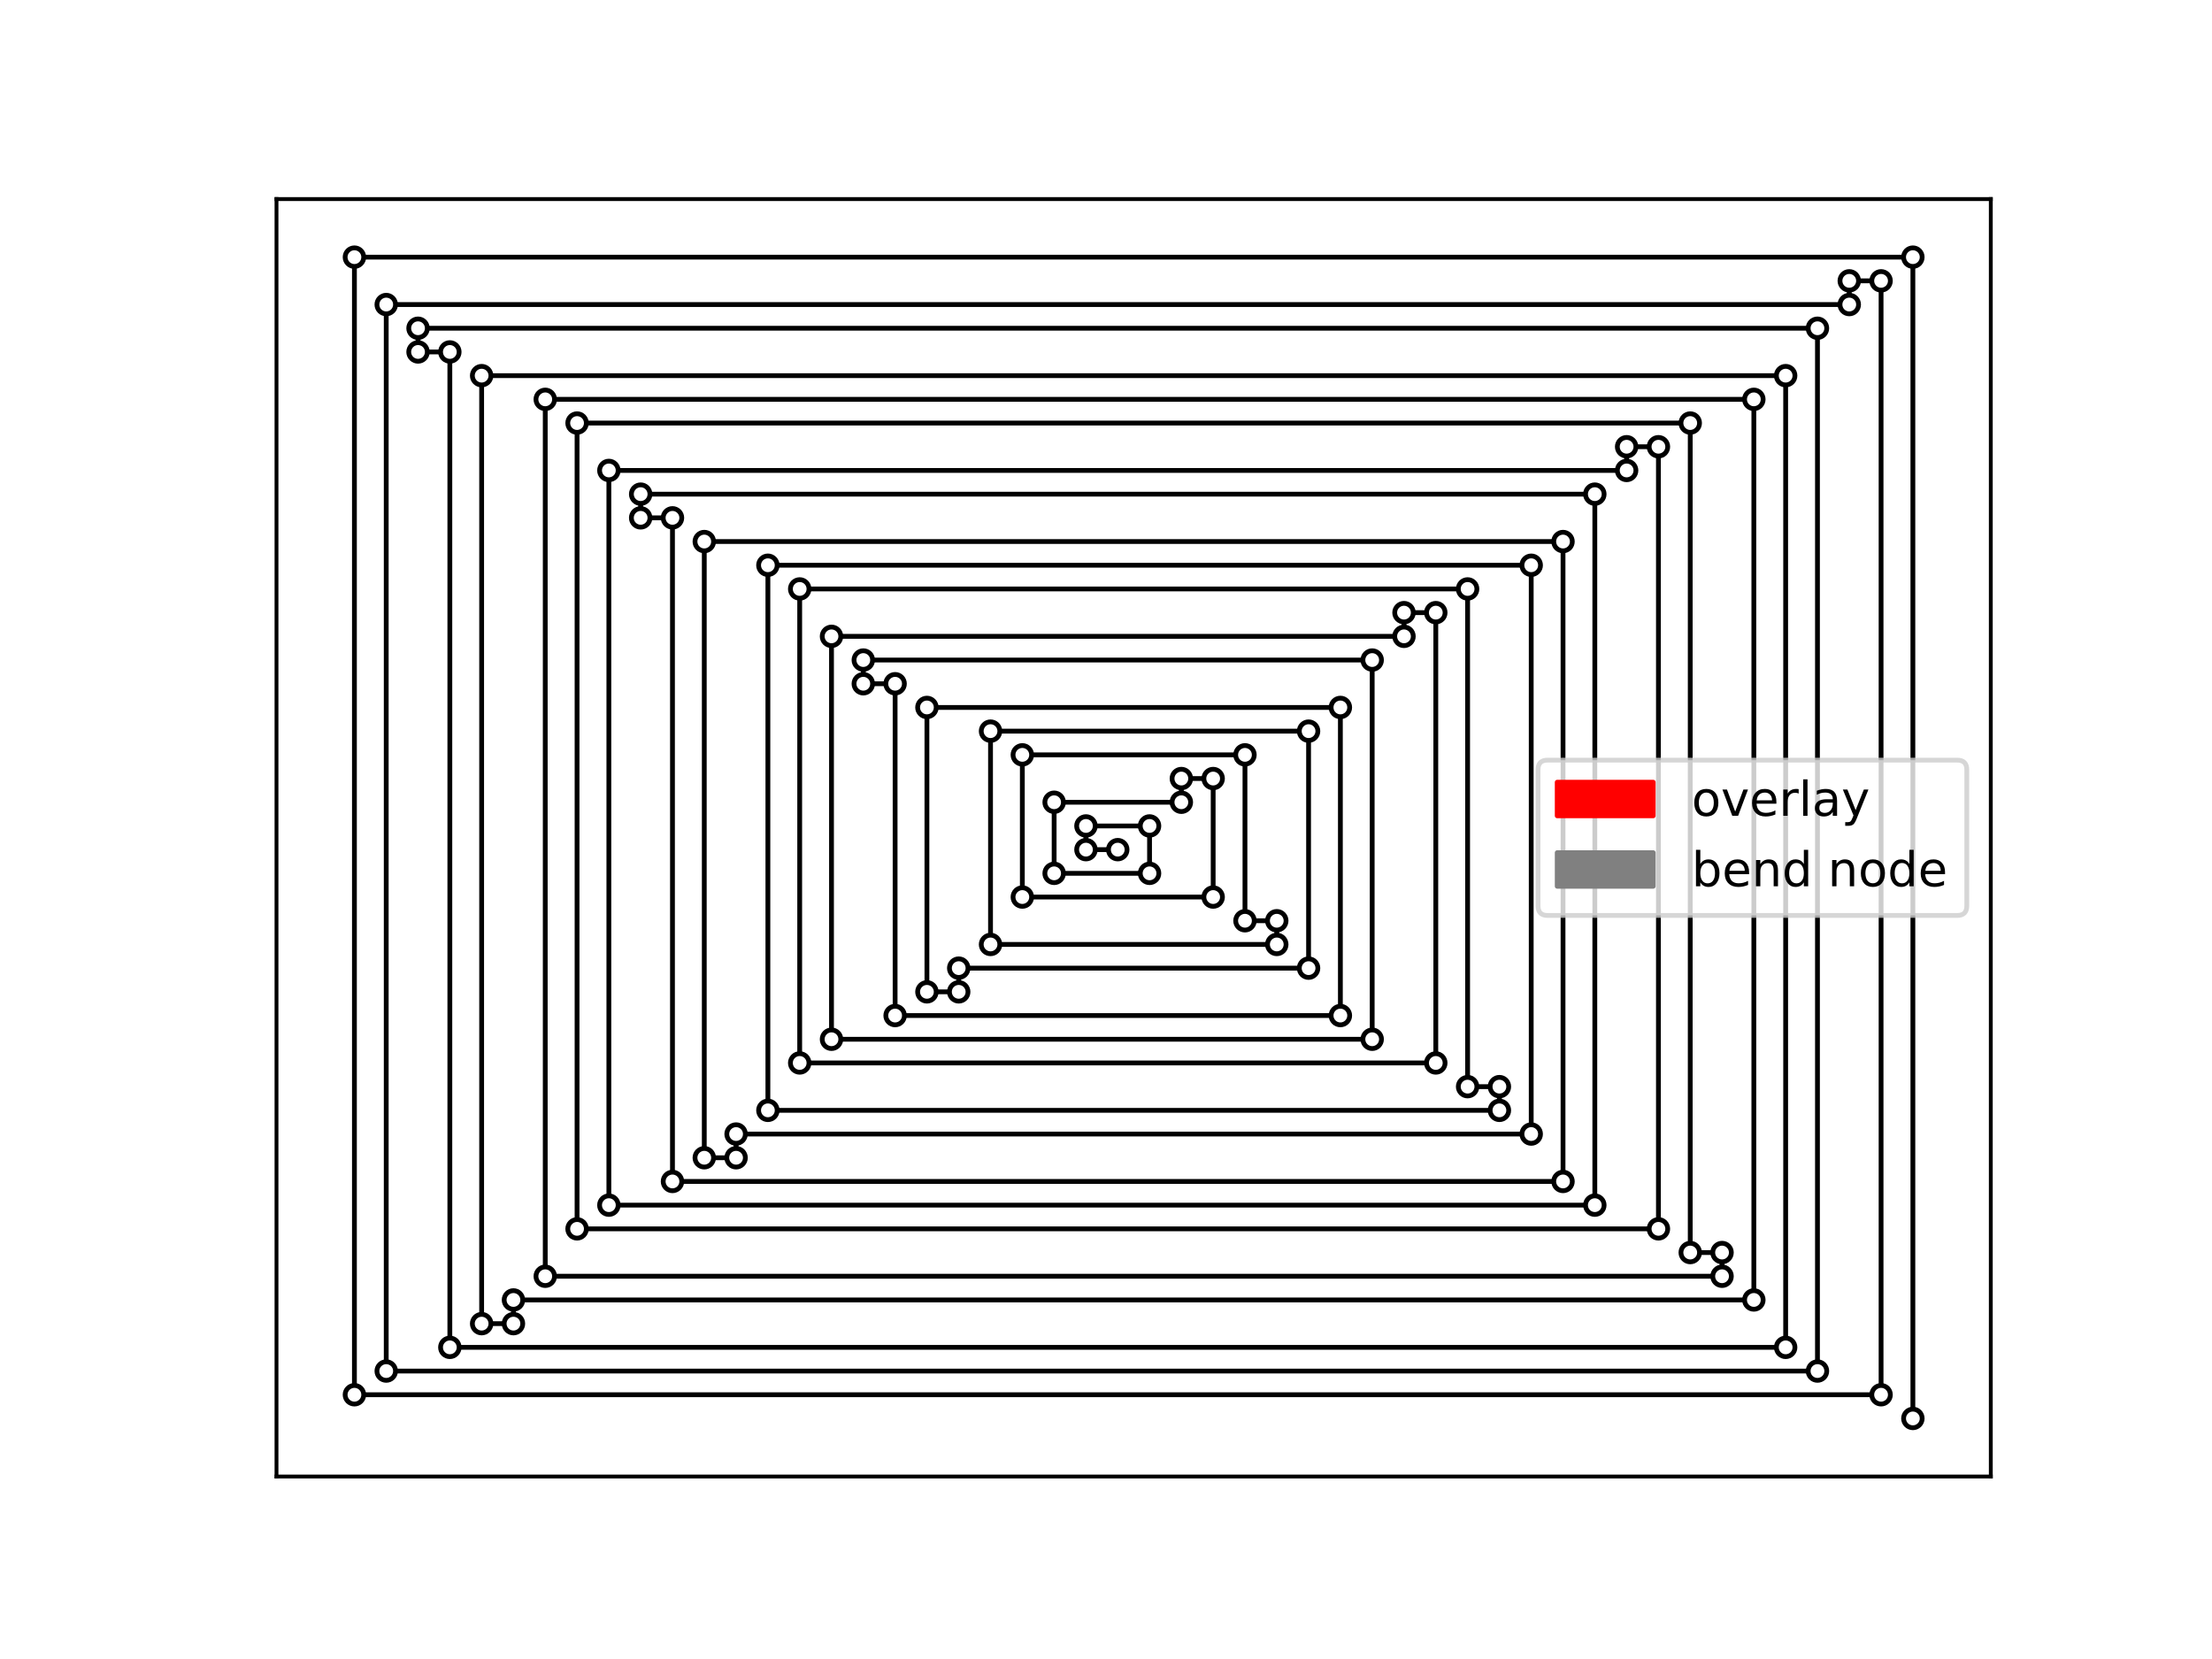 <?xml version="1.0" encoding="utf-8" standalone="no"?>
<!DOCTYPE svg PUBLIC "-//W3C//DTD SVG 1.1//EN"
  "http://www.w3.org/Graphics/SVG/1.1/DTD/svg11.dtd">
<!-- Created with matplotlib (https://matplotlib.org/) -->
<svg height="345.6pt" version="1.1" viewBox="0 0 460.8 345.6" width="460.8pt" xmlns="http://www.w3.org/2000/svg" xmlns:xlink="http://www.w3.org/1999/xlink">
 <defs>
  <style type="text/css">*{stroke-linecap:butt;stroke-linejoin:round;}</style>
 </defs>
 <g id="figure_1">
  <g id="patch_1">
   <path d="M 0 345.6 
L 460.8 345.6 
L 460.8 0 
L 0 0 
z
" style="fill:#ffffff;"/>
  </g>
  <g id="axes_1">
   <g id="patch_2">
    <path d="M 57.6 307.584 
L 414.72 307.584 
L 414.72 41.472 
L 57.6 41.472 
z
" style="fill:#ffffff;"/>
   </g>
   <g id="LineCollection_1">
    <path clip-path="url(#pf2f28c6e81)" d="M 398.487 295.488 
L 398.487 53.568 
" style="fill:none;stroke:#000000;"/>
    <path clip-path="url(#pf2f28c6e81)" d="M 398.487 53.568 
L 73.833 53.568 
" style="fill:none;stroke:#000000;"/>
    <path clip-path="url(#pf2f28c6e81)" d="M 73.833 53.568 
L 73.833 290.551 
" style="fill:none;stroke:#000000;"/>
    <path clip-path="url(#pf2f28c6e81)" d="M 73.833 290.551 
L 391.862 290.551 
" style="fill:none;stroke:#000000;"/>
    <path clip-path="url(#pf2f28c6e81)" d="M 391.862 290.551 
L 391.862 58.505 
" style="fill:none;stroke:#000000;"/>
    <path clip-path="url(#pf2f28c6e81)" d="M 391.862 58.505 
L 385.236 58.505 
" style="fill:none;stroke:#000000;"/>
    <path clip-path="url(#pf2f28c6e81)" d="M 385.236 58.505 
L 385.236 63.442 
" style="fill:none;stroke:#000000;"/>
    <path clip-path="url(#pf2f28c6e81)" d="M 385.236 63.442 
L 80.458 63.442 
" style="fill:none;stroke:#000000;"/>
    <path clip-path="url(#pf2f28c6e81)" d="M 80.458 63.442 
L 80.458 285.614 
" style="fill:none;stroke:#000000;"/>
    <path clip-path="url(#pf2f28c6e81)" d="M 80.458 285.614 
L 378.61 285.614 
" style="fill:none;stroke:#000000;"/>
    <path clip-path="url(#pf2f28c6e81)" d="M 378.61 285.614 
L 378.61 68.379 
" style="fill:none;stroke:#000000;"/>
    <path clip-path="url(#pf2f28c6e81)" d="M 378.61 68.379 
L 87.084 68.379 
" style="fill:none;stroke:#000000;"/>
    <path clip-path="url(#pf2f28c6e81)" d="M 87.084 68.379 
L 87.084 73.317 
" style="fill:none;stroke:#000000;"/>
    <path clip-path="url(#pf2f28c6e81)" d="M 87.084 73.317 
L 93.71 73.317 
" style="fill:none;stroke:#000000;"/>
    <path clip-path="url(#pf2f28c6e81)" d="M 93.71 73.317 
L 93.71 280.677 
" style="fill:none;stroke:#000000;"/>
    <path clip-path="url(#pf2f28c6e81)" d="M 93.71 280.677 
L 371.985 280.677 
" style="fill:none;stroke:#000000;"/>
    <path clip-path="url(#pf2f28c6e81)" d="M 371.985 280.677 
L 371.985 78.254 
" style="fill:none;stroke:#000000;"/>
    <path clip-path="url(#pf2f28c6e81)" d="M 371.985 78.254 
L 100.335 78.254 
" style="fill:none;stroke:#000000;"/>
    <path clip-path="url(#pf2f28c6e81)" d="M 100.335 78.254 
L 100.335 275.739 
" style="fill:none;stroke:#000000;"/>
    <path clip-path="url(#pf2f28c6e81)" d="M 100.335 275.739 
L 106.961 275.739 
" style="fill:none;stroke:#000000;"/>
    <path clip-path="url(#pf2f28c6e81)" d="M 106.961 275.739 
L 106.961 270.802 
" style="fill:none;stroke:#000000;"/>
    <path clip-path="url(#pf2f28c6e81)" d="M 106.961 270.802 
L 365.359 270.802 
" style="fill:none;stroke:#000000;"/>
    <path clip-path="url(#pf2f28c6e81)" d="M 365.359 270.802 
L 365.359 83.191 
" style="fill:none;stroke:#000000;"/>
    <path clip-path="url(#pf2f28c6e81)" d="M 365.359 83.191 
L 113.586 83.191 
" style="fill:none;stroke:#000000;"/>
    <path clip-path="url(#pf2f28c6e81)" d="M 113.586 83.191 
L 113.586 265.865 
" style="fill:none;stroke:#000000;"/>
    <path clip-path="url(#pf2f28c6e81)" d="M 113.586 265.865 
L 358.734 265.865 
" style="fill:none;stroke:#000000;"/>
    <path clip-path="url(#pf2f28c6e81)" d="M 358.734 265.865 
L 358.734 260.928 
" style="fill:none;stroke:#000000;"/>
    <path clip-path="url(#pf2f28c6e81)" d="M 358.734 260.928 
L 352.108 260.928 
" style="fill:none;stroke:#000000;"/>
    <path clip-path="url(#pf2f28c6e81)" d="M 352.108 260.928 
L 352.108 88.128 
" style="fill:none;stroke:#000000;"/>
    <path clip-path="url(#pf2f28c6e81)" d="M 352.108 88.128 
L 120.212 88.128 
" style="fill:none;stroke:#000000;"/>
    <path clip-path="url(#pf2f28c6e81)" d="M 120.212 88.128 
L 120.212 255.991 
" style="fill:none;stroke:#000000;"/>
    <path clip-path="url(#pf2f28c6e81)" d="M 120.212 255.991 
L 345.482 255.991 
" style="fill:none;stroke:#000000;"/>
    <path clip-path="url(#pf2f28c6e81)" d="M 345.482 255.991 
L 345.482 93.065 
" style="fill:none;stroke:#000000;"/>
    <path clip-path="url(#pf2f28c6e81)" d="M 345.482 93.065 
L 338.857 93.065 
" style="fill:none;stroke:#000000;"/>
    <path clip-path="url(#pf2f28c6e81)" d="M 338.857 93.065 
L 338.857 98.002 
" style="fill:none;stroke:#000000;"/>
    <path clip-path="url(#pf2f28c6e81)" d="M 338.857 98.002 
L 126.838 98.002 
" style="fill:none;stroke:#000000;"/>
    <path clip-path="url(#pf2f28c6e81)" d="M 126.838 98.002 
L 126.838 251.054 
" style="fill:none;stroke:#000000;"/>
    <path clip-path="url(#pf2f28c6e81)" d="M 126.838 251.054 
L 332.231 251.054 
" style="fill:none;stroke:#000000;"/>
    <path clip-path="url(#pf2f28c6e81)" d="M 332.231 251.054 
L 332.231 102.939 
" style="fill:none;stroke:#000000;"/>
    <path clip-path="url(#pf2f28c6e81)" d="M 332.231 102.939 
L 133.463 102.939 
" style="fill:none;stroke:#000000;"/>
    <path clip-path="url(#pf2f28c6e81)" d="M 133.463 102.939 
L 133.463 107.877 
" style="fill:none;stroke:#000000;"/>
    <path clip-path="url(#pf2f28c6e81)" d="M 133.463 107.877 
L 140.089 107.877 
" style="fill:none;stroke:#000000;"/>
    <path clip-path="url(#pf2f28c6e81)" d="M 140.089 107.877 
L 140.089 246.117 
" style="fill:none;stroke:#000000;"/>
    <path clip-path="url(#pf2f28c6e81)" d="M 140.089 246.117 
L 325.606 246.117 
" style="fill:none;stroke:#000000;"/>
    <path clip-path="url(#pf2f28c6e81)" d="M 325.606 246.117 
L 325.606 112.814 
" style="fill:none;stroke:#000000;"/>
    <path clip-path="url(#pf2f28c6e81)" d="M 325.606 112.814 
L 146.714 112.814 
" style="fill:none;stroke:#000000;"/>
    <path clip-path="url(#pf2f28c6e81)" d="M 146.714 112.814 
L 146.714 241.179 
" style="fill:none;stroke:#000000;"/>
    <path clip-path="url(#pf2f28c6e81)" d="M 146.714 241.179 
L 153.34 241.179 
" style="fill:none;stroke:#000000;"/>
    <path clip-path="url(#pf2f28c6e81)" d="M 153.34 241.179 
L 153.34 236.242 
" style="fill:none;stroke:#000000;"/>
    <path clip-path="url(#pf2f28c6e81)" d="M 153.34 236.242 
L 318.98 236.242 
" style="fill:none;stroke:#000000;"/>
    <path clip-path="url(#pf2f28c6e81)" d="M 318.98 236.242 
L 318.98 117.751 
" style="fill:none;stroke:#000000;"/>
    <path clip-path="url(#pf2f28c6e81)" d="M 318.98 117.751 
L 159.966 117.751 
" style="fill:none;stroke:#000000;"/>
    <path clip-path="url(#pf2f28c6e81)" d="M 159.966 117.751 
L 159.966 231.305 
" style="fill:none;stroke:#000000;"/>
    <path clip-path="url(#pf2f28c6e81)" d="M 159.966 231.305 
L 312.354 231.305 
" style="fill:none;stroke:#000000;"/>
    <path clip-path="url(#pf2f28c6e81)" d="M 312.354 231.305 
L 312.354 226.368 
" style="fill:none;stroke:#000000;"/>
    <path clip-path="url(#pf2f28c6e81)" d="M 312.354 226.368 
L 305.729 226.368 
" style="fill:none;stroke:#000000;"/>
    <path clip-path="url(#pf2f28c6e81)" d="M 305.729 226.368 
L 305.729 122.688 
" style="fill:none;stroke:#000000;"/>
    <path clip-path="url(#pf2f28c6e81)" d="M 305.729 122.688 
L 166.591 122.688 
" style="fill:none;stroke:#000000;"/>
    <path clip-path="url(#pf2f28c6e81)" d="M 166.591 122.688 
L 166.591 221.431 
" style="fill:none;stroke:#000000;"/>
    <path clip-path="url(#pf2f28c6e81)" d="M 166.591 221.431 
L 299.103 221.431 
" style="fill:none;stroke:#000000;"/>
    <path clip-path="url(#pf2f28c6e81)" d="M 299.103 221.431 
L 299.103 127.625 
" style="fill:none;stroke:#000000;"/>
    <path clip-path="url(#pf2f28c6e81)" d="M 299.103 127.625 
L 292.478 127.625 
" style="fill:none;stroke:#000000;"/>
    <path clip-path="url(#pf2f28c6e81)" d="M 292.478 127.625 
L 292.478 132.562 
" style="fill:none;stroke:#000000;"/>
    <path clip-path="url(#pf2f28c6e81)" d="M 292.478 132.562 
L 173.217 132.562 
" style="fill:none;stroke:#000000;"/>
    <path clip-path="url(#pf2f28c6e81)" d="M 173.217 132.562 
L 173.217 216.494 
" style="fill:none;stroke:#000000;"/>
    <path clip-path="url(#pf2f28c6e81)" d="M 173.217 216.494 
L 285.852 216.494 
" style="fill:none;stroke:#000000;"/>
    <path clip-path="url(#pf2f28c6e81)" d="M 285.852 216.494 
L 285.852 137.499 
" style="fill:none;stroke:#000000;"/>
    <path clip-path="url(#pf2f28c6e81)" d="M 285.852 137.499 
L 179.842 137.499 
" style="fill:none;stroke:#000000;"/>
    <path clip-path="url(#pf2f28c6e81)" d="M 179.842 137.499 
L 179.842 142.437 
" style="fill:none;stroke:#000000;"/>
    <path clip-path="url(#pf2f28c6e81)" d="M 179.842 142.437 
L 186.468 142.437 
" style="fill:none;stroke:#000000;"/>
    <path clip-path="url(#pf2f28c6e81)" d="M 186.468 142.437 
L 186.468 211.557 
" style="fill:none;stroke:#000000;"/>
    <path clip-path="url(#pf2f28c6e81)" d="M 186.468 211.557 
L 279.226 211.557 
" style="fill:none;stroke:#000000;"/>
    <path clip-path="url(#pf2f28c6e81)" d="M 279.226 211.557 
L 279.226 147.374 
" style="fill:none;stroke:#000000;"/>
    <path clip-path="url(#pf2f28c6e81)" d="M 279.226 147.374 
L 193.094 147.374 
" style="fill:none;stroke:#000000;"/>
    <path clip-path="url(#pf2f28c6e81)" d="M 193.094 147.374 
L 193.094 206.619 
" style="fill:none;stroke:#000000;"/>
    <path clip-path="url(#pf2f28c6e81)" d="M 193.094 206.619 
L 199.719 206.619 
" style="fill:none;stroke:#000000;"/>
    <path clip-path="url(#pf2f28c6e81)" d="M 199.719 206.619 
L 199.719 201.682 
" style="fill:none;stroke:#000000;"/>
    <path clip-path="url(#pf2f28c6e81)" d="M 199.719 201.682 
L 272.601 201.682 
" style="fill:none;stroke:#000000;"/>
    <path clip-path="url(#pf2f28c6e81)" d="M 272.601 201.682 
L 272.601 152.311 
" style="fill:none;stroke:#000000;"/>
    <path clip-path="url(#pf2f28c6e81)" d="M 272.601 152.311 
L 206.345 152.311 
" style="fill:none;stroke:#000000;"/>
    <path clip-path="url(#pf2f28c6e81)" d="M 206.345 152.311 
L 206.345 196.745 
" style="fill:none;stroke:#000000;"/>
    <path clip-path="url(#pf2f28c6e81)" d="M 206.345 196.745 
L 265.975 196.745 
" style="fill:none;stroke:#000000;"/>
    <path clip-path="url(#pf2f28c6e81)" d="M 265.975 196.745 
L 265.975 191.808 
" style="fill:none;stroke:#000000;"/>
    <path clip-path="url(#pf2f28c6e81)" d="M 265.975 191.808 
L 259.35 191.808 
" style="fill:none;stroke:#000000;"/>
    <path clip-path="url(#pf2f28c6e81)" d="M 259.35 191.808 
L 259.35 157.248 
" style="fill:none;stroke:#000000;"/>
    <path clip-path="url(#pf2f28c6e81)" d="M 259.35 157.248 
L 212.97 157.248 
" style="fill:none;stroke:#000000;"/>
    <path clip-path="url(#pf2f28c6e81)" d="M 212.97 157.248 
L 212.97 186.871 
" style="fill:none;stroke:#000000;"/>
    <path clip-path="url(#pf2f28c6e81)" d="M 212.97 186.871 
L 252.724 186.871 
" style="fill:none;stroke:#000000;"/>
    <path clip-path="url(#pf2f28c6e81)" d="M 252.724 186.871 
L 252.724 162.185 
" style="fill:none;stroke:#000000;"/>
    <path clip-path="url(#pf2f28c6e81)" d="M 252.724 162.185 
L 246.098 162.185 
" style="fill:none;stroke:#000000;"/>
    <path clip-path="url(#pf2f28c6e81)" d="M 246.098 162.185 
L 246.098 167.122 
" style="fill:none;stroke:#000000;"/>
    <path clip-path="url(#pf2f28c6e81)" d="M 246.098 167.122 
L 219.596 167.122 
" style="fill:none;stroke:#000000;"/>
    <path clip-path="url(#pf2f28c6e81)" d="M 219.596 167.122 
L 219.596 181.934 
" style="fill:none;stroke:#000000;"/>
    <path clip-path="url(#pf2f28c6e81)" d="M 219.596 181.934 
L 239.473 181.934 
" style="fill:none;stroke:#000000;"/>
    <path clip-path="url(#pf2f28c6e81)" d="M 239.473 181.934 
L 239.473 172.059 
" style="fill:none;stroke:#000000;"/>
    <path clip-path="url(#pf2f28c6e81)" d="M 239.473 172.059 
L 226.222 172.059 
" style="fill:none;stroke:#000000;"/>
    <path clip-path="url(#pf2f28c6e81)" d="M 226.222 172.059 
L 226.222 176.997 
" style="fill:none;stroke:#000000;"/>
    <path clip-path="url(#pf2f28c6e81)" d="M 226.222 176.997 
L 232.847 176.997 
" style="fill:none;stroke:#000000;"/>
   </g>
   <g id="matplotlib.axis_1">
    <g id="xtick_1"/>
    <g id="xtick_2"/>
    <g id="xtick_3"/>
    <g id="xtick_4"/>
    <g id="xtick_5"/>
    <g id="xtick_6"/>
   </g>
   <g id="matplotlib.axis_2">
    <g id="ytick_1"/>
    <g id="ytick_2"/>
    <g id="ytick_3"/>
    <g id="ytick_4"/>
    <g id="ytick_5"/>
    <g id="ytick_6"/>
   </g>
   <g id="PathCollection_1">
    <defs>
     <path d="M 0 1.936 
C 0.514 1.936 1.006 1.732 1.369 1.369 
C 1.732 1.006 1.936 0.514 1.936 0 
C 1.936 -0.514 1.732 -1.006 1.369 -1.369 
C 1.006 -1.732 0.514 -1.936 0 -1.936 
C -0.514 -1.936 -1.006 -1.732 -1.369 -1.369 
C -1.732 -1.006 -1.936 -0.514 -1.936 0 
C -1.936 0.514 -1.732 1.006 -1.369 1.369 
C -1.006 1.732 -0.514 1.936 0 1.936 
z
" id="mf5141014a4" style="stroke:#000000;"/>
    </defs>
    <g clip-path="url(#pf2f28c6e81)">
     <use style="fill:#ffffff;stroke:#000000;" x="398.487" xlink:href="#mf5141014a4" y="295.488"/>
     <use style="fill:#ffffff;stroke:#000000;" x="398.487" xlink:href="#mf5141014a4" y="53.568"/>
     <use style="fill:#ffffff;stroke:#000000;" x="73.833" xlink:href="#mf5141014a4" y="53.568"/>
     <use style="fill:#ffffff;stroke:#000000;" x="73.833" xlink:href="#mf5141014a4" y="290.551"/>
     <use style="fill:#ffffff;stroke:#000000;" x="391.862" xlink:href="#mf5141014a4" y="290.551"/>
     <use style="fill:#ffffff;stroke:#000000;" x="391.862" xlink:href="#mf5141014a4" y="58.505"/>
     <use style="fill:#ffffff;stroke:#000000;" x="385.236" xlink:href="#mf5141014a4" y="58.505"/>
     <use style="fill:#ffffff;stroke:#000000;" x="385.236" xlink:href="#mf5141014a4" y="63.442"/>
     <use style="fill:#ffffff;stroke:#000000;" x="80.458" xlink:href="#mf5141014a4" y="63.442"/>
     <use style="fill:#ffffff;stroke:#000000;" x="80.458" xlink:href="#mf5141014a4" y="285.614"/>
     <use style="fill:#ffffff;stroke:#000000;" x="378.61" xlink:href="#mf5141014a4" y="285.614"/>
     <use style="fill:#ffffff;stroke:#000000;" x="378.61" xlink:href="#mf5141014a4" y="68.379"/>
     <use style="fill:#ffffff;stroke:#000000;" x="87.084" xlink:href="#mf5141014a4" y="68.379"/>
     <use style="fill:#ffffff;stroke:#000000;" x="87.084" xlink:href="#mf5141014a4" y="73.317"/>
     <use style="fill:#ffffff;stroke:#000000;" x="93.71" xlink:href="#mf5141014a4" y="73.317"/>
     <use style="fill:#ffffff;stroke:#000000;" x="93.71" xlink:href="#mf5141014a4" y="280.677"/>
     <use style="fill:#ffffff;stroke:#000000;" x="371.985" xlink:href="#mf5141014a4" y="280.677"/>
     <use style="fill:#ffffff;stroke:#000000;" x="371.985" xlink:href="#mf5141014a4" y="78.254"/>
     <use style="fill:#ffffff;stroke:#000000;" x="100.335" xlink:href="#mf5141014a4" y="78.254"/>
     <use style="fill:#ffffff;stroke:#000000;" x="100.335" xlink:href="#mf5141014a4" y="275.739"/>
     <use style="fill:#ffffff;stroke:#000000;" x="106.961" xlink:href="#mf5141014a4" y="275.739"/>
     <use style="fill:#ffffff;stroke:#000000;" x="106.961" xlink:href="#mf5141014a4" y="270.802"/>
     <use style="fill:#ffffff;stroke:#000000;" x="365.359" xlink:href="#mf5141014a4" y="270.802"/>
     <use style="fill:#ffffff;stroke:#000000;" x="365.359" xlink:href="#mf5141014a4" y="83.191"/>
     <use style="fill:#ffffff;stroke:#000000;" x="113.586" xlink:href="#mf5141014a4" y="83.191"/>
     <use style="fill:#ffffff;stroke:#000000;" x="113.586" xlink:href="#mf5141014a4" y="265.865"/>
     <use style="fill:#ffffff;stroke:#000000;" x="358.734" xlink:href="#mf5141014a4" y="265.865"/>
     <use style="fill:#ffffff;stroke:#000000;" x="358.734" xlink:href="#mf5141014a4" y="260.928"/>
     <use style="fill:#ffffff;stroke:#000000;" x="352.108" xlink:href="#mf5141014a4" y="260.928"/>
     <use style="fill:#ffffff;stroke:#000000;" x="352.108" xlink:href="#mf5141014a4" y="88.128"/>
     <use style="fill:#ffffff;stroke:#000000;" x="120.212" xlink:href="#mf5141014a4" y="88.128"/>
     <use style="fill:#ffffff;stroke:#000000;" x="120.212" xlink:href="#mf5141014a4" y="255.991"/>
     <use style="fill:#ffffff;stroke:#000000;" x="345.482" xlink:href="#mf5141014a4" y="255.991"/>
     <use style="fill:#ffffff;stroke:#000000;" x="345.482" xlink:href="#mf5141014a4" y="93.065"/>
     <use style="fill:#ffffff;stroke:#000000;" x="338.857" xlink:href="#mf5141014a4" y="93.065"/>
     <use style="fill:#ffffff;stroke:#000000;" x="338.857" xlink:href="#mf5141014a4" y="98.002"/>
     <use style="fill:#ffffff;stroke:#000000;" x="126.838" xlink:href="#mf5141014a4" y="98.002"/>
     <use style="fill:#ffffff;stroke:#000000;" x="126.838" xlink:href="#mf5141014a4" y="251.054"/>
     <use style="fill:#ffffff;stroke:#000000;" x="332.231" xlink:href="#mf5141014a4" y="251.054"/>
     <use style="fill:#ffffff;stroke:#000000;" x="332.231" xlink:href="#mf5141014a4" y="102.939"/>
     <use style="fill:#ffffff;stroke:#000000;" x="133.463" xlink:href="#mf5141014a4" y="102.939"/>
     <use style="fill:#ffffff;stroke:#000000;" x="133.463" xlink:href="#mf5141014a4" y="107.877"/>
     <use style="fill:#ffffff;stroke:#000000;" x="140.089" xlink:href="#mf5141014a4" y="107.877"/>
     <use style="fill:#ffffff;stroke:#000000;" x="140.089" xlink:href="#mf5141014a4" y="246.117"/>
     <use style="fill:#ffffff;stroke:#000000;" x="325.606" xlink:href="#mf5141014a4" y="246.117"/>
     <use style="fill:#ffffff;stroke:#000000;" x="325.606" xlink:href="#mf5141014a4" y="112.814"/>
     <use style="fill:#ffffff;stroke:#000000;" x="146.714" xlink:href="#mf5141014a4" y="112.814"/>
     <use style="fill:#ffffff;stroke:#000000;" x="146.714" xlink:href="#mf5141014a4" y="241.179"/>
     <use style="fill:#ffffff;stroke:#000000;" x="153.34" xlink:href="#mf5141014a4" y="241.179"/>
     <use style="fill:#ffffff;stroke:#000000;" x="153.34" xlink:href="#mf5141014a4" y="236.242"/>
     <use style="fill:#ffffff;stroke:#000000;" x="318.98" xlink:href="#mf5141014a4" y="236.242"/>
     <use style="fill:#ffffff;stroke:#000000;" x="318.98" xlink:href="#mf5141014a4" y="117.751"/>
     <use style="fill:#ffffff;stroke:#000000;" x="159.966" xlink:href="#mf5141014a4" y="117.751"/>
     <use style="fill:#ffffff;stroke:#000000;" x="159.966" xlink:href="#mf5141014a4" y="231.305"/>
     <use style="fill:#ffffff;stroke:#000000;" x="312.354" xlink:href="#mf5141014a4" y="231.305"/>
     <use style="fill:#ffffff;stroke:#000000;" x="312.354" xlink:href="#mf5141014a4" y="226.368"/>
     <use style="fill:#ffffff;stroke:#000000;" x="305.729" xlink:href="#mf5141014a4" y="226.368"/>
     <use style="fill:#ffffff;stroke:#000000;" x="305.729" xlink:href="#mf5141014a4" y="122.688"/>
     <use style="fill:#ffffff;stroke:#000000;" x="166.591" xlink:href="#mf5141014a4" y="122.688"/>
     <use style="fill:#ffffff;stroke:#000000;" x="166.591" xlink:href="#mf5141014a4" y="221.431"/>
     <use style="fill:#ffffff;stroke:#000000;" x="299.103" xlink:href="#mf5141014a4" y="221.431"/>
     <use style="fill:#ffffff;stroke:#000000;" x="299.103" xlink:href="#mf5141014a4" y="127.625"/>
     <use style="fill:#ffffff;stroke:#000000;" x="292.478" xlink:href="#mf5141014a4" y="127.625"/>
     <use style="fill:#ffffff;stroke:#000000;" x="292.478" xlink:href="#mf5141014a4" y="132.562"/>
     <use style="fill:#ffffff;stroke:#000000;" x="173.217" xlink:href="#mf5141014a4" y="132.562"/>
     <use style="fill:#ffffff;stroke:#000000;" x="173.217" xlink:href="#mf5141014a4" y="216.494"/>
     <use style="fill:#ffffff;stroke:#000000;" x="285.852" xlink:href="#mf5141014a4" y="216.494"/>
     <use style="fill:#ffffff;stroke:#000000;" x="285.852" xlink:href="#mf5141014a4" y="137.499"/>
     <use style="fill:#ffffff;stroke:#000000;" x="179.842" xlink:href="#mf5141014a4" y="137.499"/>
     <use style="fill:#ffffff;stroke:#000000;" x="179.842" xlink:href="#mf5141014a4" y="142.437"/>
     <use style="fill:#ffffff;stroke:#000000;" x="186.468" xlink:href="#mf5141014a4" y="142.437"/>
     <use style="fill:#ffffff;stroke:#000000;" x="186.468" xlink:href="#mf5141014a4" y="211.557"/>
     <use style="fill:#ffffff;stroke:#000000;" x="279.226" xlink:href="#mf5141014a4" y="211.557"/>
     <use style="fill:#ffffff;stroke:#000000;" x="279.226" xlink:href="#mf5141014a4" y="147.374"/>
     <use style="fill:#ffffff;stroke:#000000;" x="193.094" xlink:href="#mf5141014a4" y="147.374"/>
     <use style="fill:#ffffff;stroke:#000000;" x="193.094" xlink:href="#mf5141014a4" y="206.619"/>
     <use style="fill:#ffffff;stroke:#000000;" x="199.719" xlink:href="#mf5141014a4" y="206.619"/>
     <use style="fill:#ffffff;stroke:#000000;" x="199.719" xlink:href="#mf5141014a4" y="201.682"/>
     <use style="fill:#ffffff;stroke:#000000;" x="272.601" xlink:href="#mf5141014a4" y="201.682"/>
     <use style="fill:#ffffff;stroke:#000000;" x="272.601" xlink:href="#mf5141014a4" y="152.311"/>
     <use style="fill:#ffffff;stroke:#000000;" x="206.345" xlink:href="#mf5141014a4" y="152.311"/>
     <use style="fill:#ffffff;stroke:#000000;" x="206.345" xlink:href="#mf5141014a4" y="196.745"/>
     <use style="fill:#ffffff;stroke:#000000;" x="265.975" xlink:href="#mf5141014a4" y="196.745"/>
     <use style="fill:#ffffff;stroke:#000000;" x="265.975" xlink:href="#mf5141014a4" y="191.808"/>
     <use style="fill:#ffffff;stroke:#000000;" x="259.35" xlink:href="#mf5141014a4" y="191.808"/>
     <use style="fill:#ffffff;stroke:#000000;" x="259.35" xlink:href="#mf5141014a4" y="157.248"/>
     <use style="fill:#ffffff;stroke:#000000;" x="212.97" xlink:href="#mf5141014a4" y="157.248"/>
     <use style="fill:#ffffff;stroke:#000000;" x="212.97" xlink:href="#mf5141014a4" y="186.871"/>
     <use style="fill:#ffffff;stroke:#000000;" x="252.724" xlink:href="#mf5141014a4" y="186.871"/>
     <use style="fill:#ffffff;stroke:#000000;" x="252.724" xlink:href="#mf5141014a4" y="162.185"/>
     <use style="fill:#ffffff;stroke:#000000;" x="246.098" xlink:href="#mf5141014a4" y="162.185"/>
     <use style="fill:#ffffff;stroke:#000000;" x="246.098" xlink:href="#mf5141014a4" y="167.122"/>
     <use style="fill:#ffffff;stroke:#000000;" x="219.596" xlink:href="#mf5141014a4" y="167.122"/>
     <use style="fill:#ffffff;stroke:#000000;" x="219.596" xlink:href="#mf5141014a4" y="181.934"/>
     <use style="fill:#ffffff;stroke:#000000;" x="239.473" xlink:href="#mf5141014a4" y="181.934"/>
     <use style="fill:#ffffff;stroke:#000000;" x="239.473" xlink:href="#mf5141014a4" y="172.059"/>
     <use style="fill:#ffffff;stroke:#000000;" x="226.222" xlink:href="#mf5141014a4" y="172.059"/>
     <use style="fill:#ffffff;stroke:#000000;" x="226.222" xlink:href="#mf5141014a4" y="176.997"/>
     <use style="fill:#ffffff;stroke:#000000;" x="232.847" xlink:href="#mf5141014a4" y="176.997"/>
    </g>
   </g>
   <g id="patch_3">
    <path d="M 57.6 307.584 
L 57.6 41.472 
" style="fill:none;stroke:#000000;stroke-linecap:square;stroke-linejoin:miter;stroke-width:0.8;"/>
   </g>
   <g id="patch_4">
    <path d="M 414.72 307.584 
L 414.72 41.472 
" style="fill:none;stroke:#000000;stroke-linecap:square;stroke-linejoin:miter;stroke-width:0.8;"/>
   </g>
   <g id="patch_5">
    <path d="M 57.6 307.584 
L 414.72 307.584 
" style="fill:none;stroke:#000000;stroke-linecap:square;stroke-linejoin:miter;stroke-width:0.8;"/>
   </g>
   <g id="patch_6">
    <path d="M 57.6 41.472 
L 414.72 41.472 
" style="fill:none;stroke:#000000;stroke-linecap:square;stroke-linejoin:miter;stroke-width:0.8;"/>
   </g>
   <g id="legend_1">
    <g id="patch_7">
     <path d="M 322.397 190.706 
L 407.72 190.706 
Q 409.72 190.706 409.72 188.706 
L 409.72 160.35 
Q 409.72 158.35 407.72 158.35 
L 322.397 158.35 
Q 320.397 158.35 320.397 160.35 
L 320.397 188.706 
Q 320.397 190.706 322.397 190.706 
z
" style="fill:#ffffff;opacity:0.8;stroke:#cccccc;stroke-linejoin:miter;"/>
    </g>
    <g id="patch_8">
     <path d="M 324.397 169.948 
L 344.397 169.948 
L 344.397 162.948 
L 324.397 162.948 
z
" style="fill:#ff0000;stroke:#ff0000;stroke-linejoin:miter;"/>
    </g>
    <g id="text_1">
     <!-- overlay -->
     <g transform="translate(352.397 169.948)scale(0.1 -0.1)">
      <defs>
       <path d="M 30.609 48.391 
Q 23.391 48.391 19.188 42.75 
Q 14.984 37.109 14.984 27.297 
Q 14.984 17.484 19.156 11.844 
Q 23.344 6.203 30.609 6.203 
Q 37.797 6.203 41.984 11.859 
Q 46.188 17.531 46.188 27.297 
Q 46.188 37.016 41.984 42.703 
Q 37.797 48.391 30.609 48.391 
z
M 30.609 56 
Q 42.328 56 49.016 48.375 
Q 55.719 40.766 55.719 27.297 
Q 55.719 13.875 49.016 6.219 
Q 42.328 -1.422 30.609 -1.422 
Q 18.844 -1.422 12.172 6.219 
Q 5.516 13.875 5.516 27.297 
Q 5.516 40.766 12.172 48.375 
Q 18.844 56 30.609 56 
z
" id="DejaVuSans-111"/>
       <path d="M 2.984 54.688 
L 12.5 54.688 
L 29.594 8.797 
L 46.688 54.688 
L 56.203 54.688 
L 35.688 0 
L 23.484 0 
z
" id="DejaVuSans-118"/>
       <path d="M 56.203 29.594 
L 56.203 25.203 
L 14.891 25.203 
Q 15.484 15.922 20.484 11.062 
Q 25.484 6.203 34.422 6.203 
Q 39.594 6.203 44.453 7.469 
Q 49.312 8.734 54.109 11.281 
L 54.109 2.781 
Q 49.266 0.734 44.188 -0.344 
Q 39.109 -1.422 33.891 -1.422 
Q 20.797 -1.422 13.156 6.188 
Q 5.516 13.812 5.516 26.812 
Q 5.516 40.234 12.766 48.109 
Q 20.016 56 32.328 56 
Q 43.359 56 49.781 48.891 
Q 56.203 41.797 56.203 29.594 
z
M 47.219 32.234 
Q 47.125 39.594 43.094 43.984 
Q 39.062 48.391 32.422 48.391 
Q 24.906 48.391 20.391 44.141 
Q 15.875 39.891 15.188 32.172 
z
" id="DejaVuSans-101"/>
       <path d="M 41.109 46.297 
Q 39.594 47.172 37.812 47.578 
Q 36.031 48 33.891 48 
Q 26.266 48 22.188 43.047 
Q 18.109 38.094 18.109 28.812 
L 18.109 0 
L 9.078 0 
L 9.078 54.688 
L 18.109 54.688 
L 18.109 46.188 
Q 20.953 51.172 25.484 53.578 
Q 30.031 56 36.531 56 
Q 37.453 56 38.578 55.875 
Q 39.703 55.766 41.062 55.516 
z
" id="DejaVuSans-114"/>
       <path d="M 9.422 75.984 
L 18.406 75.984 
L 18.406 0 
L 9.422 0 
z
" id="DejaVuSans-108"/>
       <path d="M 34.281 27.484 
Q 23.391 27.484 19.188 25 
Q 14.984 22.516 14.984 16.5 
Q 14.984 11.719 18.141 8.906 
Q 21.297 6.109 26.703 6.109 
Q 34.188 6.109 38.703 11.406 
Q 43.219 16.703 43.219 25.484 
L 43.219 27.484 
z
M 52.203 31.203 
L 52.203 0 
L 43.219 0 
L 43.219 8.297 
Q 40.141 3.328 35.547 0.953 
Q 30.953 -1.422 24.312 -1.422 
Q 15.922 -1.422 10.953 3.297 
Q 6 8.016 6 15.922 
Q 6 25.141 12.172 29.828 
Q 18.359 34.516 30.609 34.516 
L 43.219 34.516 
L 43.219 35.406 
Q 43.219 41.609 39.141 45 
Q 35.062 48.391 27.688 48.391 
Q 23 48.391 18.547 47.266 
Q 14.109 46.141 10.016 43.891 
L 10.016 52.203 
Q 14.938 54.109 19.578 55.047 
Q 24.219 56 28.609 56 
Q 40.484 56 46.344 49.844 
Q 52.203 43.703 52.203 31.203 
z
" id="DejaVuSans-97"/>
       <path d="M 32.172 -5.078 
Q 28.375 -14.844 24.75 -17.812 
Q 21.141 -20.797 15.094 -20.797 
L 7.906 -20.797 
L 7.906 -13.281 
L 13.188 -13.281 
Q 16.891 -13.281 18.938 -11.516 
Q 21 -9.766 23.484 -3.219 
L 25.094 0.875 
L 2.984 54.688 
L 12.5 54.688 
L 29.594 11.922 
L 46.688 54.688 
L 56.203 54.688 
z
" id="DejaVuSans-121"/>
      </defs>
      <use xlink:href="#DejaVuSans-111"/>
      <use x="61.182" xlink:href="#DejaVuSans-118"/>
      <use x="120.361" xlink:href="#DejaVuSans-101"/>
      <use x="181.885" xlink:href="#DejaVuSans-114"/>
      <use x="222.998" xlink:href="#DejaVuSans-108"/>
      <use x="250.781" xlink:href="#DejaVuSans-97"/>
      <use x="312.061" xlink:href="#DejaVuSans-121"/>
     </g>
    </g>
    <g id="patch_9">
     <path d="M 324.397 184.626 
L 344.397 184.626 
L 344.397 177.626 
L 324.397 177.626 
z
" style="fill:#808080;stroke:#808080;stroke-linejoin:miter;"/>
    </g>
    <g id="text_2">
     <!-- bend node -->
     <g transform="translate(352.397 184.626)scale(0.1 -0.1)">
      <defs>
       <path d="M 48.688 27.297 
Q 48.688 37.203 44.609 42.844 
Q 40.531 48.484 33.406 48.484 
Q 26.266 48.484 22.188 42.844 
Q 18.109 37.203 18.109 27.297 
Q 18.109 17.391 22.188 11.75 
Q 26.266 6.109 33.406 6.109 
Q 40.531 6.109 44.609 11.75 
Q 48.688 17.391 48.688 27.297 
z
M 18.109 46.391 
Q 20.953 51.266 25.266 53.625 
Q 29.594 56 35.594 56 
Q 45.562 56 51.781 48.094 
Q 58.016 40.188 58.016 27.297 
Q 58.016 14.406 51.781 6.484 
Q 45.562 -1.422 35.594 -1.422 
Q 29.594 -1.422 25.266 0.953 
Q 20.953 3.328 18.109 8.203 
L 18.109 0 
L 9.078 0 
L 9.078 75.984 
L 18.109 75.984 
z
" id="DejaVuSans-98"/>
       <path d="M 54.891 33.016 
L 54.891 0 
L 45.906 0 
L 45.906 32.719 
Q 45.906 40.484 42.875 44.328 
Q 39.844 48.188 33.797 48.188 
Q 26.516 48.188 22.312 43.547 
Q 18.109 38.922 18.109 30.906 
L 18.109 0 
L 9.078 0 
L 9.078 54.688 
L 18.109 54.688 
L 18.109 46.188 
Q 21.344 51.125 25.703 53.562 
Q 30.078 56 35.797 56 
Q 45.219 56 50.047 50.172 
Q 54.891 44.344 54.891 33.016 
z
" id="DejaVuSans-110"/>
       <path d="M 45.406 46.391 
L 45.406 75.984 
L 54.391 75.984 
L 54.391 0 
L 45.406 0 
L 45.406 8.203 
Q 42.578 3.328 38.25 0.953 
Q 33.938 -1.422 27.875 -1.422 
Q 17.969 -1.422 11.734 6.484 
Q 5.516 14.406 5.516 27.297 
Q 5.516 40.188 11.734 48.094 
Q 17.969 56 27.875 56 
Q 33.938 56 38.25 53.625 
Q 42.578 51.266 45.406 46.391 
z
M 14.797 27.297 
Q 14.797 17.391 18.875 11.75 
Q 22.953 6.109 30.078 6.109 
Q 37.203 6.109 41.297 11.75 
Q 45.406 17.391 45.406 27.297 
Q 45.406 37.203 41.297 42.844 
Q 37.203 48.484 30.078 48.484 
Q 22.953 48.484 18.875 42.844 
Q 14.797 37.203 14.797 27.297 
z
" id="DejaVuSans-100"/>
       <path id="DejaVuSans-32"/>
      </defs>
      <use xlink:href="#DejaVuSans-98"/>
      <use x="63.477" xlink:href="#DejaVuSans-101"/>
      <use x="125" xlink:href="#DejaVuSans-110"/>
      <use x="188.379" xlink:href="#DejaVuSans-100"/>
      <use x="251.855" xlink:href="#DejaVuSans-32"/>
      <use x="283.643" xlink:href="#DejaVuSans-110"/>
      <use x="347.021" xlink:href="#DejaVuSans-111"/>
      <use x="408.203" xlink:href="#DejaVuSans-100"/>
      <use x="471.68" xlink:href="#DejaVuSans-101"/>
     </g>
    </g>
   </g>
  </g>
 </g>
 <defs>
  <clipPath id="pf2f28c6e81">
   <rect height="266.112" width="357.12" x="57.6" y="41.472"/>
  </clipPath>
 </defs>
</svg>
